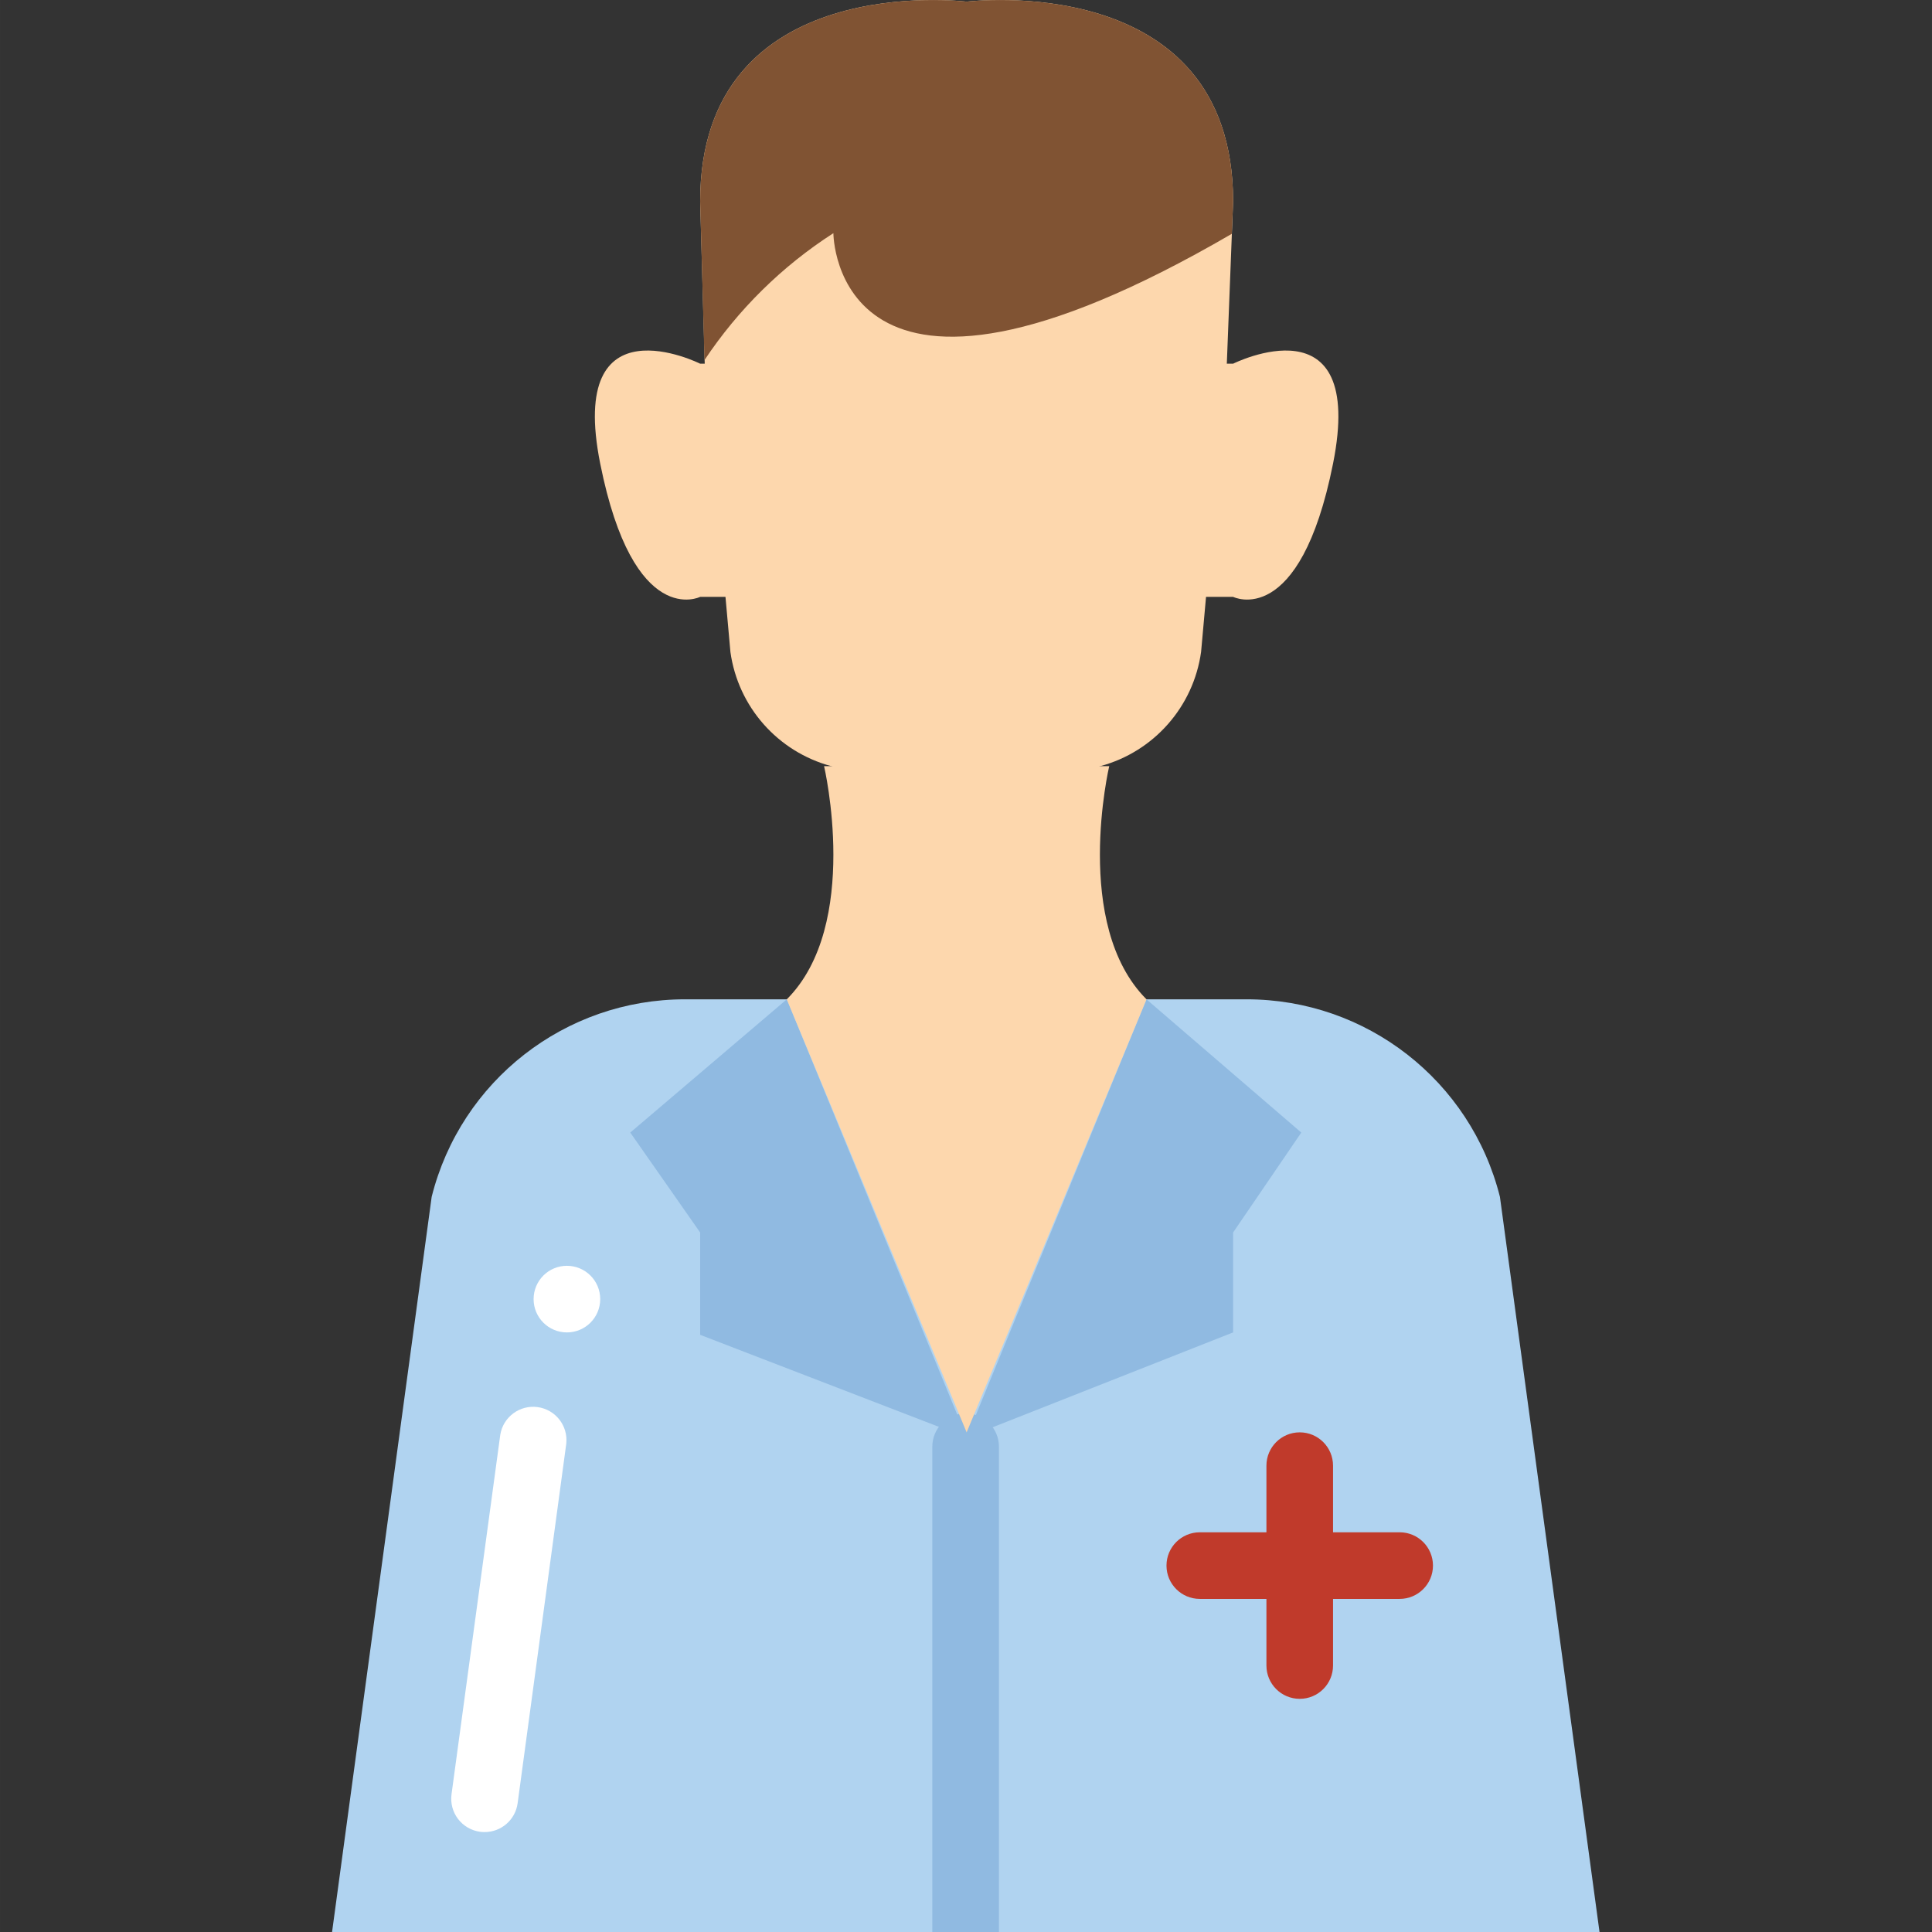 <svg height="512pt" viewBox="-88 0 512 512.003" width="512pt" xmlns="http://www.w3.org/2000/svg"><rect x="-88" y="0" width="512" height="512.003" fill="#333333" stroke="none"/><path d="m335.891 512.004h-335.891l26.395-194.824c7.723-30.801 35.426-52.391 67.18-52.348h148.746c31.754-.043 59.457 21.547 67.176 52.348zm0 0" fill="#b0d3f0"/><path d="m40.414 485.52c-.398 0-.797-.027-1.191-.078-2.32-.312-4.422-1.535-5.84-3.398-1.418-1.863-2.039-4.211-1.727-6.531l12.926-95.305c.777-4.711 5.164-7.953 9.898-7.309 4.73.641 8.094 4.934 7.59 9.684l-12.898 95.34c-.613 4.363-4.352 7.605-8.758 7.598zm0 0" fill="#fff"/><g fill="#90bae1"><path d="m120.508 264.832-41.48 35.309 18.52 26.484v27.117l70.621 27.223zm0 0"/><path d="m215.828 264.832 41.031 35.309-18.07 26.484v26.48l-70.621 27.859zm0 0"/><path d="m176.73 383.387v128.617h-17.656v-128.617c0-4.875 3.953-8.828 8.828-8.828s8.828 3.953 8.828 8.828zm0 0"/></g><path d="m256.441 450.211c-4.875 0-8.824-3.953-8.824-8.828v-52.965c0-4.875 3.949-8.828 8.824-8.828 4.879 0 8.828 3.953 8.828 8.828v52.965c0 4.875-3.949 8.828-8.828 8.828zm0 0" fill="#c03a2b"/><path d="m282.926 423.727h-52.965c-4.875 0-8.828-3.953-8.828-8.828s3.953-8.824 8.828-8.824h52.965c4.875 0 8.828 3.949 8.828 8.824s-3.953 8.828-8.828 8.828zm0 0" fill="#c03a2b"/><path d="m71.062 344.277c0 4.879-3.949 8.828-8.828 8.828-4.875 0-8.824-3.949-8.824-8.828 0-4.875 3.949-8.824 8.824-8.824 4.879 0 8.828 3.949 8.828 8.824zm0 0" fill="#fff"/><path d="m215.836 264.832c-19.758-19.758-9.879-61.793-9.879-61.793h-75.57s9.875 42.035-9.879 61.793l47.66 114.758zm0 0" fill="#fdd7ad"/><path d="m238.789 53.402c0-61.793-70.621-52.965-70.621-52.965s-70.621-8.828-70.621 52.965l1.234 43.703 6.789 75.688c2.031 14.531 12.551 26.438 26.723 30.246l26.277 8.754c6.082 2.031 12.66 2.031 18.742 0l26.281-8.754c14.176-3.816 24.695-15.746 26.711-30.289l6.789-75.645zm0 0" fill="#fdd7ad"/><path d="m238.789 96.383s35.309-17.656 26.48 26.484c-8.828 44.137-26.48 35.309-26.48 35.309h-141.242s-17.656 8.828-26.484-35.309c-8.828-44.141 26.484-26.484 26.484-26.484zm0 0" fill="#fdd7ad"/><path d="m238.789 53.41-.355 8.562c-105.578 61.441-105.578-.176-105.578-.176-13.582 8.734-25.215 20.188-34.16 33.633l-1.148-42.02c0-61.793 70.621-52.965 70.621-52.965s70.621-8.828 70.621 52.965zm0 0" fill="#805333"/></svg>